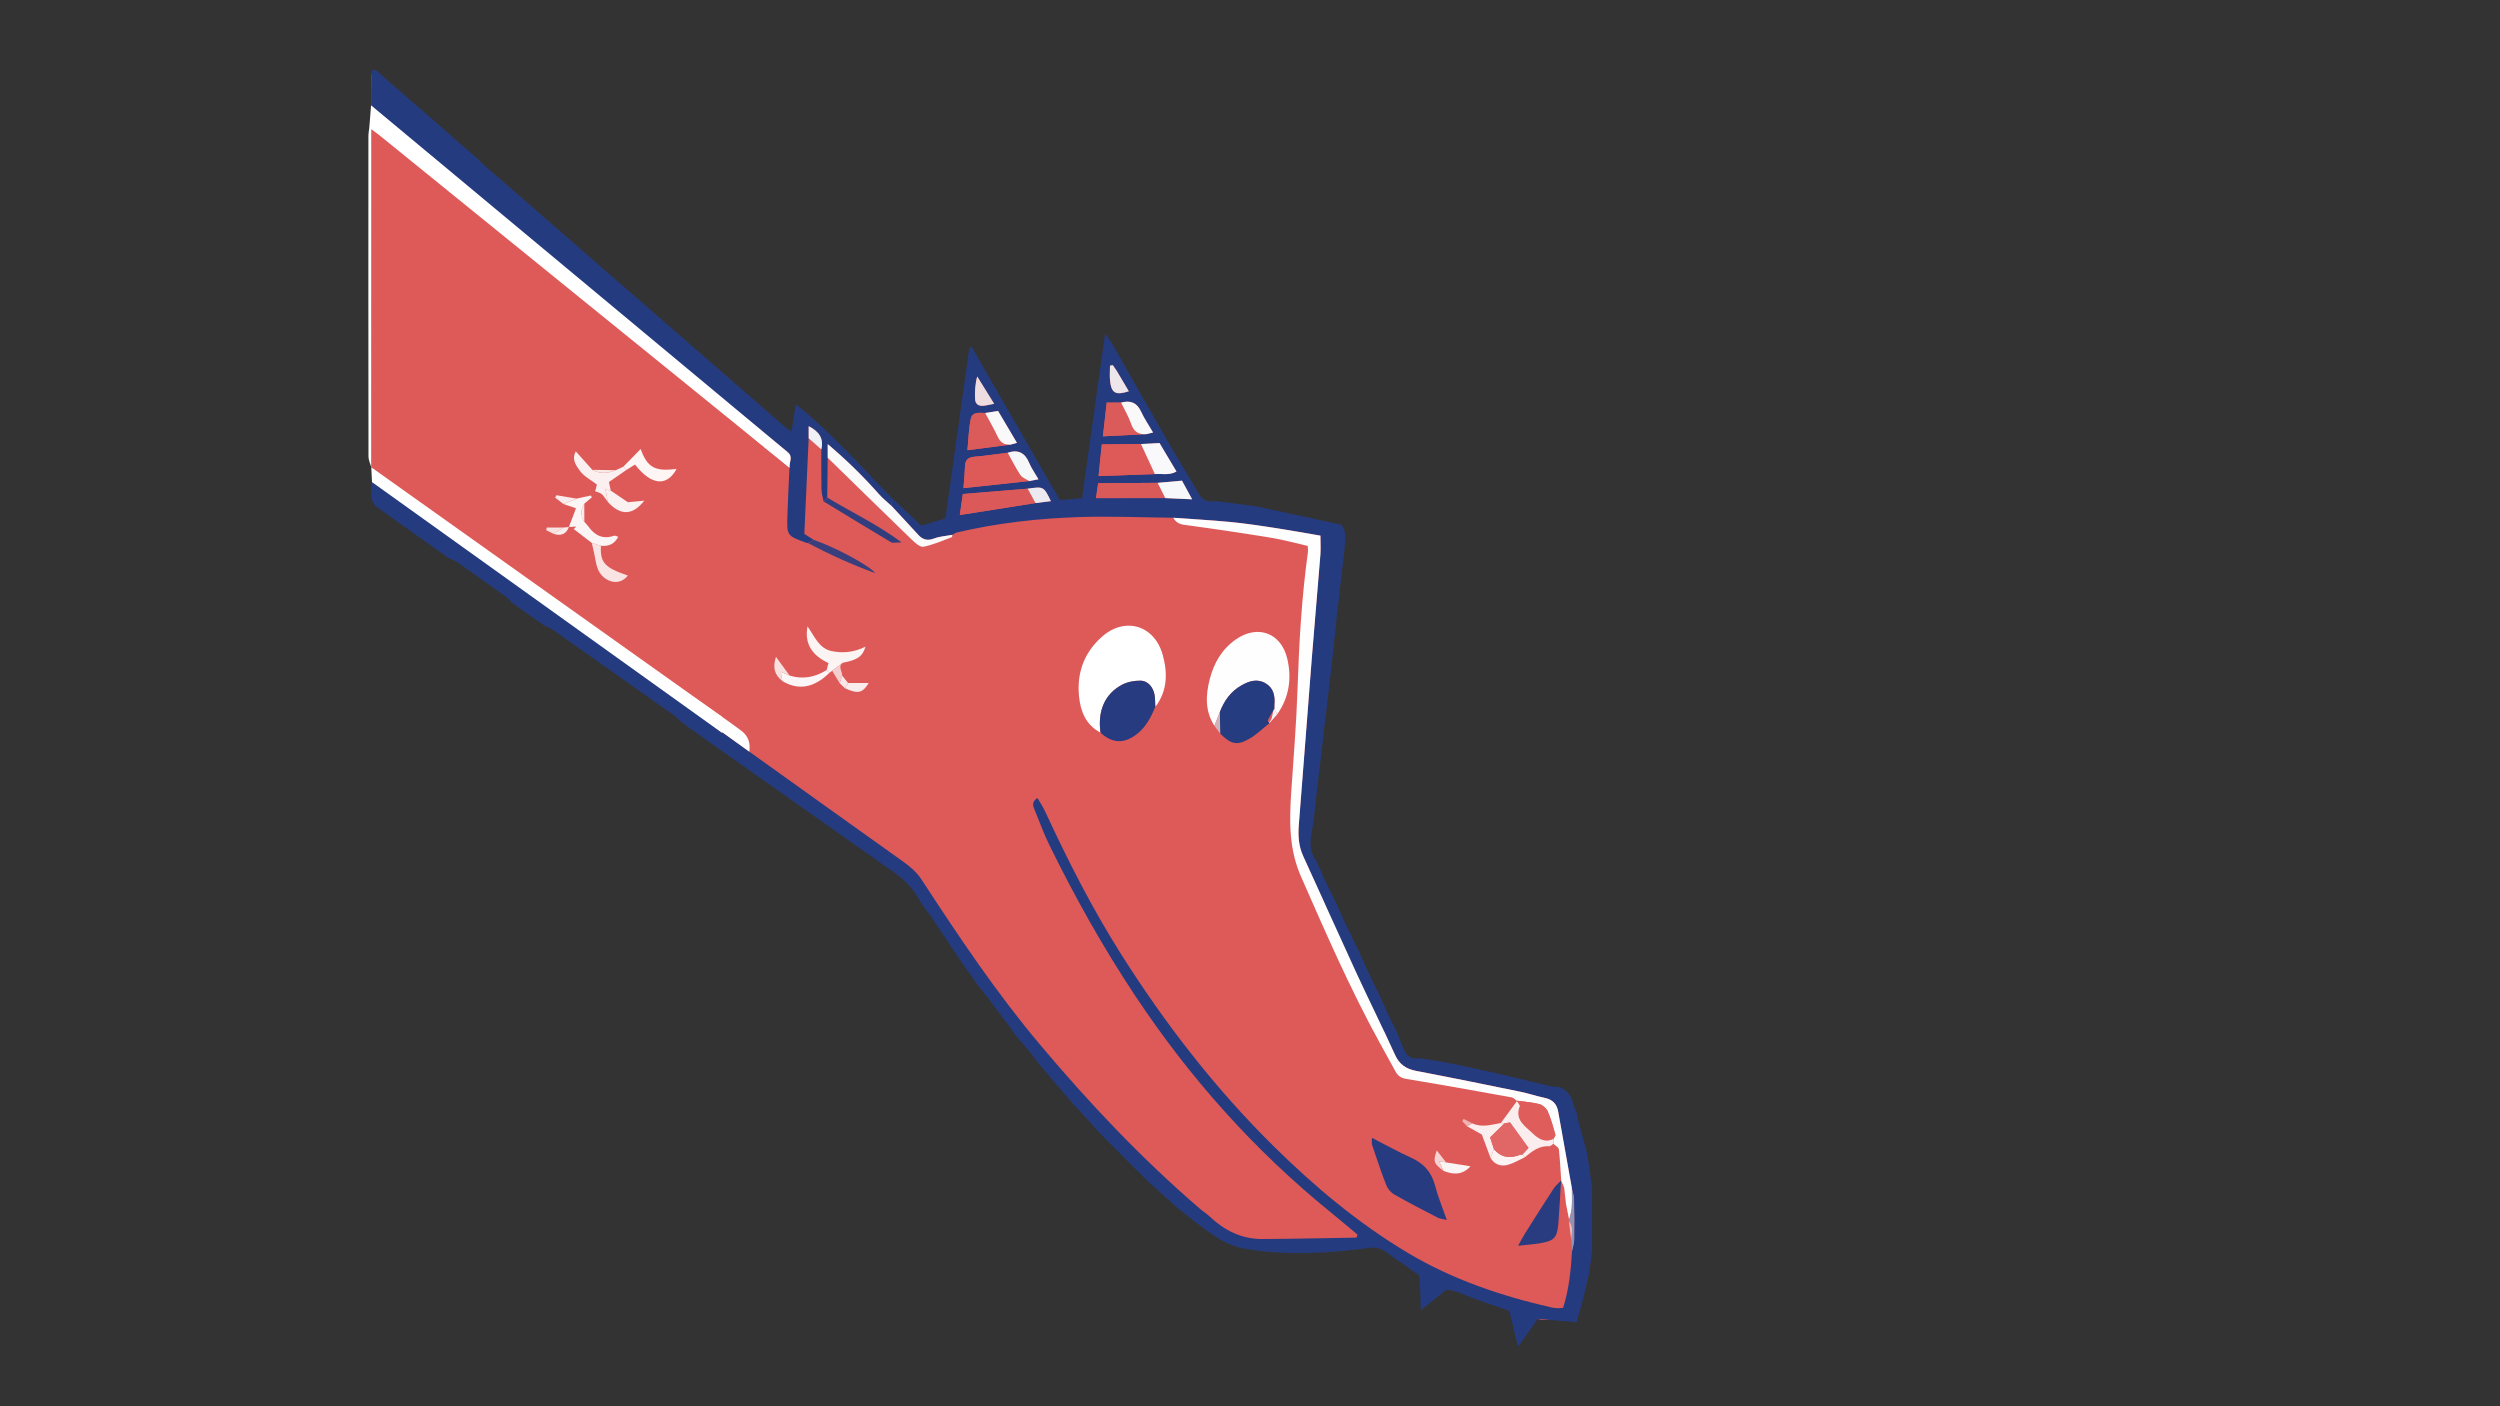 <?xml version="1.0" encoding="utf-8"?>
<!-- Generator: Adobe Illustrator 25.4.1, SVG Export Plug-In . SVG Version: 6.00 Build 0)  -->
<svg version="1.1" xmlns="http://www.w3.org/2000/svg" xmlns:xlink="http://www.w3.org/1999/xlink" x="0px" y="0px"
	 viewBox="0 0 1920 1080" style="enable-background:new 0 0 1920 1080;" xml:space="preserve">
<rect x="0" y="0" width="1920" height="1080" fill="#333333" stroke="none"/>
<style type="text/css">
	.st0{fill:#DE5A58;}
	.st1{fill:#253B80;}
	.st2{fill:#FEFEFE;}
	.st3{fill:#FFFFFF;}
	.st4{fill:#FFFEFE;}
	.st5{fill:#263B80;}
	.st6{fill:#263C80;}
	.st7{fill:#FAFAFB;}
	.st8{fill:#293C7F;}
	.st9{fill:#DF5D5B;}
	.st10{fill:#FCF3F3;}
	.st11{fill:#FBEDED;}
	.st12{fill:#FCF5F5;}
	.st13{fill:#FBF0EF;}
	.st14{fill:#FDF6F5;}
	.st15{fill:#313D7D;}
	.st16{fill:#F9E3E3;}
	.st17{fill:#393E7C;}
	.st18{fill:#FBF1F0;}
	.st19{fill:#FBEEEE;}
	.st20{fill:#FCF6F6;}
	.st21{fill:#FCF3F2;}
	.st22{fill:#FBF4F4;}
	.st23{fill:#9192B4;}
	.st24{fill:#F0F1F4;}
	.st25{fill:#F9ECEC;}
	.st26{fill:#F8E0DF;}
	.st27{fill:#F5D3D2;}
	.st28{fill:#F4CECE;}
	.st29{fill:#F9E3E2;}
	.st30{fill:#F8EEEE;}
	.st31{fill:#D0B4BC;}
	.st32{fill:#FAE9E9;}
	.st33{fill:#FAE8E8;}
	.st34{fill:#F4F7F9;}
	.st35{fill:#FBEDEC;}
	.st36{fill:#F2BABA;}
	.st37{fill:#EDB1B0;}
	.st38{fill:#DC6C6C;}
	.st39{fill:#DD5A59;}
	.st40{fill:#DB5A59;}
	.st41{fill:#DA5A5A;}
	.st42{fill:#DB5B5A;}
	.st43{fill:#DA5B5A;}
	.st44{fill:#F9F8FA;}
	.st45{fill:#F9F9FA;}
	.st46{fill:#FAF9FA;}
	.st47{fill:#F6F7F9;}
	.st48{fill:#F7F8FA;}
	.st49{fill:#EDDDE0;}
	.st50{fill:#EDE6EB;}
	.st51{fill:#ECEAF0;}
	.st52{fill:#E16766;}
</style>
<g id="Layer_2">
	<path class="st0" d="M606.31,340.24c0,0,2,4.07,4.61,0s4.18-24.23,4.18-24.23s44.1,44.08,47.36,45.27s50.51,53.24,50.51,53.24
		s5.17-9.15,6.74-9.76c0,0,12.99-1.7,11.73-4.03s14.83-124.97,14.83-124.97l65.5,111.06l18.83,6.47c0,0,8.37-21.17,8.37-24.24
		s13.36-101.93,13.36-101.93l74.54,126.17c0,0,88.36,10.34,90.46,12.96c2.09,2.62,6.8,25.11,6.8,25.11l-13.08,85.4l-8.37,128.43
		c0,0,31.45,105.74,35.15,113.3c3.7,7.56,44.15,56.79,44.52,57.84c0.36,1.05,118.92,25.63,118.92,25.63s13.25,66.35,13.78,70.57
		c0.52,4.22-4.05,94.71-5.95,96.8s-23.89,6.02-28.06,3.53c-4.17-2.49-79.25-28.64-79.25-28.64l-48.27-31.49l-32.53,4.01H960
		l-25.84-11.27c0,0-70.87-54.88-72.31-60.11c-1.44-5.23-86.17-103.56-86.17-103.56l-79.5-112.45l-59.22-37.66L285.75,383.71
		l-0.51-326.66l96.52,83.99L607.22,335.8L606.31,340.24z"/>
</g>
<g id="Layer_1">
	<g>
		<path class="st0" d="M294.68,105.74c0.56,0.44,1.13,0.88,1.69,1.33c3.44,2.85,6.89,5.7,10.33,8.55c0.59,0.47,1.19,0.94,1.78,1.4
			c2.73,2.23,5.47,4.46,8.2,6.7c0.58,0.44,1.17,0.88,1.75,1.32c2.75,2.24,5.5,4.47,8.25,6.71c0.57,0.43,1.14,0.87,1.72,1.3
			c2.76,2.21,5.53,4.43,8.29,6.64c0.59,0.45,1.17,0.89,1.76,1.34c5.41,4.1,10.81,8.2,16.22,12.3l-0.17-0.13
			c3.42,2.67,6.84,5.34,10.25,8.01l-0.16-0.12c2.7,2.21,5.4,4.43,8.09,6.64c0.59,0.43,1.17,0.86,1.76,1.29
			c2.77,2.07,5.53,4.14,8.3,6.21c0,0-0.17-0.12-0.17-0.13c2.71,2.22,5.41,4.45,8.11,6.68c0.58,0.41,1.15,0.83,1.73,1.24
			c2.77,2.07,5.54,4.15,8.31,6.22l-0.17-0.13c3.4,2.69,6.81,5.38,10.21,8.06l-0.16-0.12c2.7,2.23,5.39,4.45,8.08,6.68
			c0.57,0.43,1.14,0.85,1.72,1.28c2.76,2.24,5.52,4.48,8.28,6.72c0.55,0.43,1.11,0.86,1.66,1.29c2.78,2.26,5.56,4.52,8.34,6.79
			c0.54,0.41,1.08,0.82,1.62,1.22c4.15,3.34,8.3,6.68,12.45,10.02l-0.08-0.08c2.67,2.26,5.34,4.52,8.01,6.78
			c0.54,0.42,1.08,0.85,1.62,1.27c3.46,2.88,6.93,5.76,10.39,8.64c0.56,0.44,1.12,0.89,1.69,1.33c3.44,2.86,6.88,5.72,10.33,8.57
			c0.59,0.46,1.19,0.92,1.78,1.39c2.72,2.11,5.45,4.23,8.17,6.34c0,0-0.17-0.12-0.17-0.13c4.07,3.52,8.14,7.05,12.2,10.58
			c1.27,1.07,2.54,2.13,3.81,3.2c2.73,2.28,5.46,4.55,8.2,6.83c1.27,1.06,2.53,2.11,3.8,3.17c2.73,2.28,5.47,4.56,8.2,6.84
			c0.52,0.41,1.04,0.83,1.56,1.24c4.15,3.54,8.3,7.08,12.44,10.61c1.28,1.1,2.55,2.19,3.83,3.29c4.07,3.37,8.15,6.74,12.22,10.12
			l-0.08-0.09c3.35,2.9,6.69,5.8,10.04,8.7c0.54,0.45,1.08,0.89,1.62,1.34c4.11,3.52,8.23,7.04,12.34,10.55
			c0.58,0.47,1.15,0.95,1.73,1.42c3.44,2.75,6.87,5.51,10.31,8.26c0,0-0.18-0.12-0.17-0.12c3.26,2.68,6.52,5.37,9.78,8.06
			c-0.54,12.13-1.18,24.25-1.58,36.39c-0.53,15.9-0.44,15.9,14.7,21.32c0.3,0.11,0.65,0.1,0.97,0.15
			c16.79,8.85,34.01,16.69,51.82,23.16c-4.5-6.05-31.71-20.32-47.2-25.57c-2.42-1.53-4.83-3.07-7.28-4.62
			c1.12-24.77,2.23-49.1,3.33-73.44c3.23,2.87,6.46,5.74,9.7,8.61c0.02,10.18-0.09,20.36,0.13,30.54c0.07,3.12,1.03,6.22,1.59,9.33
			c17.25,10.5,34.48,21.06,51.83,31.4c1.39,0.83,3.7,0.11,8.14,0.11c-19.27-14.26-38.85-23.32-57.14-34.46
			c0.12-10.18,0.24-20.37,0.37-30.55c21.52,21.02,42.99,42.09,64.63,62.98c2.51,2.42,6.36,5.89,8.9,5.39
			c7.43-1.47,14.52-4.68,21.71-7.32c0.35-0.13,0.35-1.22,0.51-1.86c1.12-0.6,2.17-1.49,3.36-1.77
			c31.11-7.33,62.78-10.87,94.62-11.88c23.87-0.75,47.79,0.3,71.69,0.55c1.88,3.42,4.52,4.92,8.66,5.48
			c22.07,2.97,44.12,6.21,66.1,9.81c9.69,1.59,19.2,4.24,28.44,6.33c0.13,2.5,0.34,3.52,0.2,4.48
			c-4.86,34.97-6.85,70.14-8.02,105.42c-0.88,26.58-3.09,53.13-4.87,79.68c-1.47,21.94-1.74,43.26,7.55,64.4
			c19.02,43.27,37.85,86.57,60.66,128.02c4.01,7.29,8.1,14.53,12.04,21.85c1.89,3.51,4.52,4.9,8.61,5.57
			c26.88,4.43,53.7,9.26,80.52,14.1c1.4,0.25,2.58,1.68,3.86,2.57l0.12,0.36c-4.11,5.59-8.22,11.18-12.33,16.77
			c-7.26,1.27-14.5,3.66-21.81,0.27c-2.24-1.15-4.49-2.3-6.73-3.44c-0.37,0.58-0.74,1.17-1.11,1.75c1.19,1.28,2.38,2.55,3.57,3.83
			c4.29,2.4,8.59,4.81,11.48,6.43c2.45,6.58,4.57,12.28,6.69,17.98c3.09,5.19,8.01,6.73,13.35,5.28c4.51-1.22,8.65-3.81,12.95-5.8
			c5.48-4.48,10.88-9.02,18.71-8.46c1.03,0.07,2.16-1.24,3.25-1.91c1.46,1.4,4,2.66,4.18,4.21c0.94,7.96,1.27,15.98,1.81,23.98
			c-1.99,2.11-4.36,3.98-5.92,6.38c-7.41,11.35-14.63,22.82-21.87,34.29c-1.52,2.41-2.82,4.95-5.38,9.47
			c6.69-0.73,11.43-1.05,16.1-1.8c11.84-1.9,14.01-4.15,14.91-15.77c0.85-10.87,1.39-21.75,2.07-32.63
			c0.78,1.82,1.56,3.63,2.34,5.45c0.47,4.19,0.94,8.39,1.4,12.58c0.8,4.06,1.61,8.13,2.41,12.19c-0.21,0.47-0.27,0.96-0.16,1.46
			c0.63,4.84,1.26,9.67,1.88,14.51c0.2,2.68,0.39,5.35,0.59,8.03c-0.87,14.86-2.34,29.62-6.87,43.68c-1.91,0.19-2.89,0.41-3.85,0.35
			c-1.66-0.09-3.35-0.19-4.96-0.56c-38.81-8.89-76.19-21.48-110.6-42.05c-38-22.71-71.62-50.92-102.96-81.88
			c-44.97-44.43-83.39-94.16-117.15-147.53c-22.12-34.96-40.78-71.75-58.14-109.24c-1.69-3.65-3.97-7.03-6.02-10.61
			c-4.56,3.05-3.54,5.85-2.34,8.74c3.71,8.9,6.91,18.06,11.14,26.7c19.77,40.4,41.65,79.51,66.64,117.06
			c41.68,62.63,91.01,118.01,149.39,165.41c7.06,5.73,13.99,11.62,20.97,17.44c-0.24,0.76-0.49,1.53-0.73,2.29
			c-24.13,0.38-48.27,0.97-72.4,1.08c-15.75,0.07-28.94-6.47-40.28-17.16c-2.41-2.28-5.27-4.07-7.79-6.24
			c-44.58-38.31-84.8-80.9-122.57-125.8c-33.5-39.82-62.44-82.99-90.8-126.52c-3.99-6.12-9.07-10.35-14.78-14.42
			c-39.31-28-78.54-56.11-117.8-84.19c1.03-6.65-0.79-12.2-6.34-16.27c-4.83-3.54-9.65-7.11-14.57-10.53
			c-57.43-39.87-114.88-79.71-172.35-119.51c-1.54-1.07-3.5-1.54-5.26-2.3c-29.41-22.13-58.82-44.26-88.21-66.42
			c-1.3-0.98-2.39-2.25-3.57-3.39c0-86.12,0-172.23,0-259.6C289.31,102.1,291.99,103.92,294.68,105.74z M424.99,409.91
			c5.53,1.9,9.7,0.65,11.92-5.13c1.88-0.13,3.76-0.26,5.65-0.4c-0.65,0.65-1.29,1.29-1.94,1.94c4.63,3.55,9.26,7.1,13.88,10.65
			c0.54,2.39,1.03,4.79,1.62,7.16c1.25,5.05,1.56,10.64,4.05,14.99c4.29,7.53,15.12,11.61,22.04,2.91
			c-17.88-6.1-21.39-9.98-20.69-22.89c5.71,0.55,10.24-1.12,13.26-6.88c-1.42-0.42-2.42-1.1-3.11-0.86
			c-8.45,2.95-14.72,0-19.69-6.91c-0.96-1.33-2.14-2.51-3.21-3.76c-0.02-4.64-0.03-9.27-0.05-13.91c1.93-1.64,3.87-3.27,5.8-4.91
			c-0.25-0.46-0.5-0.92-0.75-1.38c-3.63,0.8-7.27,1.6-10.9,2.4c-5.18-0.87-10.36-1.74-15.54-2.61c-0.33,0.62-0.65,1.23-0.98,1.85
			c2.12,1.63,4.24,3.26,6.36,4.89c2.97,1.01,5.94,2.02,9.64,3.28c-1.82,4.8-3.64,9.6-5.46,14.41c-1.36,0.12-2.72,0.25-4.08,0.37
			c-4.32,0-8.64,0-12.96,0c-0.1,0.69-0.2,1.38-0.31,2.08C421.37,408.11,423.18,409.01,424.99,409.91z M646.75,518.84
			c0.27-3.28-3.51-6.78,0.52-9.87c11.15-2.08,15.22-4.74,17.45-12.36c-8.8,4.45-17.79,5.21-26.33,3.34
			c-9.55-2.1-12.99-11.62-18.23-18.91c-2.63,14.1,4.36,22.71,16.12,28.19c-0.58,2.17-1,3.76-1.42,5.35
			c-8.87,5.53-18.29,7.36-28.45,4.24c-3.34-4.59-6.68-9.17-10.46-14.37c-2.62,7.82-1.28,13.79,4.84,18.54
			c12.31,7.43,24.32,5.36,36.18-6.25c0.71-0.53,1.43-1.07,2.14-1.6c1.94,3.19,3.89,6.38,5.83,9.57c1.34,1.29,2.67,2.57,4.01,3.86
			c10.05,4.6,13.57,3.67,18.24-4.05c-4.94,0-10.4,0-15.87,0C649.79,522.64,648.27,520.74,646.75,518.84z M1110.61,892.73
			c-2.33-3-4.66-5.99-7.17-9.22c-2.93,8.58-2.43,9.97,5.21,15.75c7.28,2.85,14.16,3.51,20.71-3.53
			C1122.44,894.62,1116.53,893.67,1110.61,892.73z M472.83,361.11c-5.97-0.09-11.93-0.18-17.9-0.27c-4.18-4.66-8.36-9.33-12.7-14.18
			c-3.53,6.35,0.47,11.11,3.17,14.95c2.94,4.17,8.14,6.73,13.03,10.52c-0.24,0.95-0.79,3.09-1.33,5.22c5,1.45,5,1.45,9.62,8
			c9.66,10.74,19.01,10.74,28.09-0.87c-4.54,0.44-8.32,0.81-12.58,1.23c-3.97-2.69-8.57-5.81-13.16-8.92
			c-0.52-2.42-1.03-4.84-1.41-6.61c4.94-3.42,9.2-6.36,13.47-9.31c2.2-1.39,4.39-2.78,6.56-4.15c12.53,16.09,24.46,17.23,31.98,3.33
			c-16.68,2.27-22.56-1.08-27.62-15.24c-4.31,4.4-8.81,8.98-13.31,13.57C476.76,359.31,474.79,360.21,472.83,361.11z M937.12,563.45
			c8.37,8.22,12.97,9.37,22.56,3.83c5.54-3.2,10.21-7.89,15.27-11.91c1.96-2.23,3.93-4.46,5.89-6.69
			c9.21-13.04,11.35-27.53,7.8-42.73c-4.62-19.76-22.54-26.51-39.21-15.06c-10.97,7.53-17.24,18.39-20.42,30.98
			c-3.07,12.17-3.62,24.31,3.66,35.52C934.15,559.4,935.63,561.42,937.12,563.45z M845.19,562.71c9.2,8.4,18.28,8.61,28.01,1
			c6.98-5.47,10.79-12.95,14.08-20.84c9.35-12.18,9.52-25.92,5.73-39.77c-6.28-22.92-29.01-29.79-46.77-14.03
			c-13.54,12.01-19.35,27.59-17.55,45.74C829.86,546.6,834.05,556.74,845.19,562.71z M1111.17,936.98
			c-3.36-9.67-6.8-17.84-8.99-26.33c-2.71-10.47-8.78-17.21-18.55-21.59c-9.88-4.44-19.36-9.76-29.97-15.19
			c0,2.77-0.33,4.13,0.05,5.25c3.51,10.37,6.92,20.78,10.9,30.97c1.1,2.83,3.54,5.77,6.16,7.26c10.95,6.24,22.17,12,33.37,17.81
			C1105.73,935.98,1107.69,936.1,1111.17,936.98z"/>
		<path class="st1" d="M901.11,397.64c-23.9-0.25-47.82-1.3-71.69-0.55c-31.85,1-63.51,4.55-94.62,11.88
			c-1.19,0.28-2.24,1.16-3.37,1.76c-4.71,0.89-9.64,1.17-14.06,2.84c-5.11,1.93-8.75,0.94-12.23-2.9
			c-6.68-7.35-13.48-14.59-20.23-21.88c0.03-2.09,0.07-4.18,0.1-6.27c7.4,6.97,14.81,13.94,22.57,21.24
			c5.83-1.76,11.83-3.57,18.48-5.58c6.14-43.66,12.28-87.36,18.43-131.06c0.63-0.16,1.26-0.32,1.88-0.48
			c22.49,39.08,44.97,78.16,67.6,117.47c5.71-0.5,10.92-0.95,17.02-1.48c5.84-41.58,11.66-82.98,17.79-126.56
			c2.61,3.87,4.27,6.02,5.6,8.35c14.17,24.85,28.2,49.79,42.47,74.59c7.83,13.6,16.2,26.9,23.98,40.52
			c3.3,5.78,8.19,5.95,13.67,5.43c4.82,0.6,9.63,1.2,14.45,1.81c0.47,0.54,1,0.6,1.59,0.18c4.77,0.66,9.55,1.32,14.32,1.99
			l-0.01-0.04c3.95,0.85,7.91,1.7,11.86,2.54c17.88,3.85,35.77,7.7,53.65,11.56c0.87,1.98,2.25,3.89,2.51,5.94
			c0.4,3.23,0.05,6.55,0.02,9.83c-0.5,0.45-0.54,0.94-0.1,1.45c-0.62,5.51-1.24,11.02-1.86,16.53c-0.49,0.48-0.53,0.99-0.12,1.54
			c-0.63,4.82-1.25,9.64-1.88,14.46c-0.06,1.08-0.13,2.15-0.19,3.23c-0.64,4.93-1.28,9.86-1.92,14.79l-0.41,0.62l0.35,0.66
			c-0.62,6.23-1.24,12.46-1.86,18.69c-0.52,0.44-0.56,0.91-0.12,1.43c-0.7,6.16-1.39,12.33-2.09,18.49l0.1-0.16
			c-0.66,5.42-1.32,10.84-1.98,16.25l-0.42,0.5c0,0,0.35,0.55,0.35,0.56c-0.68,5.62-1.36,11.23-2.04,16.84l0.1-0.16
			c-0.66,5.42-1.32,10.83-1.98,16.24l-0.42,0.51c0,0,0.34,0.57,0.34,0.58c-0.65,5.61-1.31,11.22-1.96,16.83l0.06-0.13
			c-0.66,5.4-1.31,10.79-1.97,16.19l-0.44,0.58l0.31,0.66c-0.65,5.59-1.3,11.19-1.95,16.78l-0.4,0.49l0.35,0.53
			c-0.58,4.98-1.17,9.96-1.75,14.93c-0.08,1.04-0.16,2.07-0.25,3.11c-1.91,9.92-4.92,19.92,2.09,29.19
			c2.37,5.31,4.74,10.62,7.11,15.93c2.3,4.67,4.61,9.33,6.91,14c3.04,6.66,6.07,13.33,9.11,19.99c2.96,6.02,5.91,12.04,8.87,18.07
			c2.39,5.31,4.78,10.61,7.17,15.92c2.94,6.03,5.88,12.05,8.82,18.08c2.38,5.3,4.76,10.6,7.15,15.91c2.3,4.66,4.59,9.32,6.89,13.99
			c2.06,5,3.79,10.17,6.26,14.96c2.34,4.55,6.73,5.63,11.61,4.93c4.08,0.63,8.15,1.27,12.23,1.9c0.4,0.54,0.86,0.6,1.39,0.19
			c4.13,0.79,8.26,1.58,12.38,2.37c11.09,2.4,22.21,4.68,33.27,7.23c14,3.23,27.95,6.71,41.94,10c1.58,0.37,3.29,0.18,4.93,0.25
			c4.39,1.42,7.7,4.12,9.83,8.24l-0.12-0.19c1.42,4.07,2.84,8.13,4.26,12.2c0.43,1.96,0.86,3.92,1.29,5.88
			c2.19,8.04,4.37,16.07,6.56,24.11l-0.16-0.22c0.75,4.05,1.5,8.09,2.24,12.14l-0.12-0.19c0.71,5.64,1.41,11.27,2.11,16.91
			l-0.38,0.45l0.32,0.5c0.02,14.7,0.04,29.4,0.06,44.1l-0.39,0.54c0,0,0.39,0.54,0.39,0.55c-0.7,5.6-1.4,11.19-2.1,16.79l0.12-0.18
			c-1.54,6.68-3.08,13.35-4.62,20.03c-1.79,6.37-3.58,12.75-5.37,19.12c-7.84-0.6-29.76-2.62-29.76-2.62l-15.19,21.44l-6.67-27.61
			c0,0-25.58-8.42-38.02-13.76c-3.19-1.37-10.23-2.54-10.23-2.54l-19.77,15.84c0,0-0.42-26.43-1.58-27.12
			c-7.35-4.33-8.9-7.04-16.35-11.19c-3.76-2.71-7.3-5.85-11.37-7.98c-2.66-1.39-6.2-2.14-9.15-1.74
			c-32.51,4.44-65.03,6.39-97.55,0.59c-6.04-1.08-12.13-3.45-17.46-6.51c-7.17-4.1-13.62-9.45-20.39-14.26l0.1,0.07
			c-4.83-3.86-9.66-7.73-14.49-11.6c-0.67-0.64-1.35-1.27-2.02-1.91c-6-5.38-11.99-10.75-17.99-16.13c-1.33-1.29-2.67-2.58-4-3.87
			c-9.99-10-19.99-20-29.98-30c-1.91-1.98-3.82-3.96-5.72-5.94c-5.43-5.99-10.85-11.99-16.28-17.98c-1.24-1.34-2.48-2.67-3.72-4.01
			c-3.43-4.01-6.85-8.02-10.28-12.02c-0.62-0.67-1.24-1.33-1.86-2c-3.38-4.03-6.76-8.07-10.14-12.1c-0.57-0.62-1.13-1.25-1.7-1.87
			c-2.65-3.48-5.29-6.96-7.94-10.44l0.1,0.13c-2.82-3.26-5.64-6.53-8.46-9.79c-0.57-0.63-1.13-1.26-1.7-1.89
			c-1.98-2.82-3.96-5.63-5.94-8.45c0,0,0.11,0.13,0.1,0.13c-2.07-2.68-4.13-5.37-6.19-8.05l0.09,0.12c-2.04-2.7-4.07-5.4-6.11-8.1
			l0.09,0.12c-2.03-2.71-4.05-5.42-6.07-8.14l0.1,0.12c-2.13-2.62-4.25-5.23-6.37-7.85c-1.36-1.99-2.73-3.98-4.09-5.96
			c-1.97-2.69-3.94-5.38-5.91-8.06c-5.35-7.97-10.7-15.95-16.06-23.92c-3.18-4.81-6.35-9.63-9.53-14.44l0.12,0.14
			c-2.85-3.83-5.69-7.66-8.54-11.5c-5.93-12.72-16.56-20.8-27.89-28.18c-2.7-1.93-5.39-3.87-8.09-5.8
			c-8.64-6.06-17.28-12.13-25.92-18.19c-2.7-1.93-5.39-3.87-8.09-5.8c-8.64-6.06-17.28-12.13-25.91-18.19
			c-2.7-1.93-5.39-3.87-8.09-5.8c-8.64-6.06-17.27-12.13-25.91-18.19c-2.7-1.93-5.4-3.87-8.09-5.8
			c-8.64-6.06-17.27-12.13-25.91-18.19c-2.7-1.94-5.39-3.87-8.09-5.81c-2.01-1.4-4.01-2.8-6.02-4.19c-2.61-2.07-5.22-4.13-7.83-6.2
			l-0.04-0.03c-0.65-0.71-1.21-1.57-1.98-2.12c-31.91-22.57-63.83-45.12-95.79-67.61c-1.26-0.88-2.91-1.2-4.39-1.78
			c-3.96-2.75-7.91-5.49-11.87-8.24c-2.7-1.94-5.4-3.87-8.1-5.81c-2.01-1.4-4.01-2.79-6.02-4.19c-1.27-1.38-2.34-3.04-3.84-4.11
			c-12.93-9.24-25.91-18.41-38.95-27.5c-1.52-1.06-3.46-1.51-5.21-2.25c-18.81-13.38-37.63-26.75-56.44-40.13
			c-4.61-5.44-3.27-11.52-2.78-18.53c3.02,1.47,4.97,2.42,6.93,3.37c15.07,11.01,30.12,22.03,45.2,33.03
			c9.31,6.79,18.61,13.58,27.98,20.28c2.12,1.51,4.49,2.67,6.75,3.99c2.03,1.68,3.97,3.48,6.1,5.01
			c65.59,47.13,131.2,94.24,196.81,141.35c39.26,28.08,78.49,56.19,117.8,84.19c5.71,4.07,10.8,8.31,14.78,14.42
			c28.36,43.53,57.3,86.7,90.8,126.52c37.78,44.9,78,87.49,122.57,125.8c2.52,2.17,5.38,3.96,7.79,6.24
			c11.33,10.69,24.53,17.23,40.28,17.16c24.14-0.11,48.27-0.69,72.4-1.08c0.24-0.76,0.49-1.53,0.73-2.29
			c-6.99-5.82-13.92-11.71-20.97-17.44c-58.38-47.4-107.72-102.78-149.39-165.41c-24.98-37.54-46.87-76.66-66.64-117.06
			c-4.23-8.65-7.43-17.8-11.14-26.7c-1.21-2.89-2.22-5.69,2.34-8.74c2.05,3.58,4.33,6.96,6.02,10.61
			c17.36,37.49,36.03,74.28,58.14,109.24c33.76,53.38,72.18,103.1,117.15,147.53c31.34,30.97,64.96,59.17,102.96,81.88
			c34.41,20.57,71.79,33.16,110.6,42.05c1.61,0.37,3.3,0.47,4.96,0.56c0.97,0.05,1.95-0.17,3.85-0.35c4.54-14.06,6-28.82,6.87-43.68
			c0.56-2.88,1.55-5.75,1.59-8.64c0.17-10.32,0.13-20.66-0.1-30.98c-0.07-2.88-1.1-5.75-1.68-8.62c-3.5-19.64-6.99-39.27-10.52-58.9
			c-1.05-5.82-4.43-9.23-10.4-10.45c-6.19-1.26-12.2-3.37-18.38-4.64c-26.74-5.48-53.48-10.96-80.3-16.05
			c-7.83-1.49-12.9-5.03-16.29-12.5c-9.61-21.22-20.03-42.07-29.79-63.23c-13.66-29.61-26.91-59.4-40.56-89.01
			c-3.63-7.88-4.13-15.87-3.45-24.32c3.42-42.48,6.56-84.98,9.93-127.46c2.1-26.56,4.5-53.09,6.61-79.65
			c0.38-4.83,0.05-9.72,0.05-14.91c-12.65-2.15-24.09-4.26-35.58-6.01c-11.19-1.71-22.4-3.39-33.66-4.48
			C930.3,399.5,915.69,398.7,901.11,397.64z M860.98,309.21c-3.48,0-6.97,0-11.02,0c-1.01,9.01-1.88,16.72-2.91,25.88
			c11.81-0.59,22.58-1.12,33.36-1.66c1.5-0.37,3.01-0.73,5.15-1.26c-3.33-5.73-6.73-10.67-9.2-16.04
			C873.1,309.07,868.02,307.28,860.98,309.21z M756.63,317.17c-4.23-0.09-9.75-1.01-10.93,4.05c-1.74,7.45-1.79,15.3-2.71,24.54
			c12.1-1.58,22.71-2.97,33.32-4.35c1.25-0.34,2.51-0.69,4.7-1.29c-5.05-8.54-9.82-16.6-14.5-24.52
			C762.48,316.25,759.56,316.71,756.63,317.17z M894.96,382.54c6.38,0.29,12.76,0.58,20.59,0.93c-3.07-5.65-5.23-9.62-7.79-14.32
			c-6.35,0.57-12.54,1.12-18.73,1.68c-15.12,0.11-30.24,0.21-45.66,0.32c-0.63,4.38-1.08,7.5-1.64,11.39
			C860.01,382.54,877.48,382.54,894.96,382.54z M795.3,386.34c3.82-0.47,7.65-0.94,11.78-1.45c-5.51-11.33-5.51-11.33-17.83-9.57
			c-16.41,1.35-32.81,2.69-49.77,4.09c-0.87,5.99-1.59,10.95-2.34,16.12C757.41,392.32,776.35,389.33,795.3,386.34z M876.25,341.01
			c-9.8,0.09-19.6,0.18-30.06,0.28c-0.89,8.68-1.64,16.05-2.48,24.32c15.01-0.52,29.13-1.02,43.25-1.51
			c5.31-0.49,10.94,1.24,16.58-1.98c-4.51-7.57-8.7-14.61-13.03-21.88C885.42,340.51,880.84,340.76,876.25,341.01z M773.93,347.71
			c-8.53,1.06-17.03,2.36-25.59,3.08c-4.94,0.42-7.08,2.54-7.22,7.41c-0.15,5.2-0.72,10.38-1.19,16.67
			c17.25-1.85,33.87-3.64,50.48-5.42c2.12-0.4,4.25-0.81,7.14-1.36c-2.7-4.68-5.43-8.46-7.18-12.65
			C787.12,347.68,781.89,345.02,773.93,347.71z M763.51,310.12c-4.63-7.46-8.82-14.22-13.01-20.98c-1.71,6.32-1.88,11.88-1.65,17.43
			c0.15,3.59,2.57,5.34,6.07,5.07C757.49,311.45,760.01,310.76,763.51,310.12z M854.6,280.42c-0.71,0.14-1.42,0.28-2.13,0.42
			c0,3.94-0.37,7.93,0.07,11.83c1.07,9.31,4.32,11.08,14.37,7.82c-3.07-5.19-6.05-10.3-9.09-15.36
			C856.84,283.5,855.68,281.98,854.6,280.42z"/>
		<path class="st1" d="M685.02,382.52c-0.03,2.09-0.07,4.18-0.1,6.27c-3.34-3.1-6.96-5.95-9.96-9.35
			c-11.89-13.46-24.65-25.98-39.28-38.38c0,4.22,0,7.36,0,10.49c-0.12,10.18-0.24,20.37-0.37,30.56c-0.94,0.99-1.89,1.97-2.83,2.95
			c-0.55-3.11-1.52-6.21-1.59-9.33c-0.22-10.17-0.11-20.36-0.13-30.54c2.06-8.58-1.87-13.87-9.7-17.87c0,3.55,0,6.41,0,9.27
			c-1.1,24.34-2.21,48.67-3.33,73.44c2.45,1.55,4.86,3.09,7.28,4.62c-1.54,0.8-3.08,1.6-4.62,2.4c-0.33-0.05-0.67-0.04-0.97-0.15
			c-15.14-5.42-15.22-5.42-14.7-21.32c0.4-12.13,1.04-24.26,1.58-36.39c-0.35-4,3.05-8.42-1.39-11.94
			c-3.45-2.81-6.89-5.63-10.33-8.44c-2.55-2-5.11-4-7.66-5.99c-1.46-1.33-2.93-2.67-4.39-4c-2.53-1.97-5.06-3.95-7.6-5.92
			c-4.79-4.02-9.57-8.05-14.36-12.07c-2.55-1.99-5.1-3.97-7.65-5.96c-4.78-4.01-9.55-8.02-14.33-12.03
			c-2.56-1.99-5.12-3.99-7.68-5.98c-4.77-4-9.54-8.01-14.31-12.01c-2.56-2-5.13-3.99-7.69-5.99c-4.77-4-9.54-8.01-14.31-12.01
			c-2.56-2-5.13-3.99-7.69-5.99c-4.07-3.34-8.14-6.67-12.21-10.01c-2.51-2.14-5.03-4.27-7.54-6.41l0.09,0.07
			c-2.79-1.92-5.58-3.84-8.36-5.77c-4.75-3.96-9.5-7.93-14.25-11.89c-2.59-2.06-5.18-4.12-7.76-6.18c-1.38-1.27-2.76-2.55-4.15-3.82
			c-3.28-2.69-6.56-5.38-9.84-8.07c-1.43-1.31-2.85-2.62-4.28-3.93c-3.25-2.71-6.49-5.43-9.74-8.14c-1.38-1.28-2.76-2.57-4.15-3.85
			c-3.95-3.39-7.91-6.77-11.86-10.16c-2.08-1.95-4.16-3.89-6.24-5.84c-3.25-2.72-6.51-5.44-9.76-8.16
			c-2.09-1.95-4.19-3.89-6.28-5.84c-3.23-2.68-6.47-5.36-9.7-8.04c-1.43-1.32-2.86-2.64-4.29-3.96c-2.57-2.03-5.15-4.07-7.72-6.1
			c-1.42-1.3-2.84-2.6-4.26-3.89c-2.58-2.04-5.16-4.07-7.74-6.11c-1.42-1.3-2.84-2.59-4.27-3.89c-2.58-2.03-5.16-4.06-7.73-6.09
			c-1.43-1.3-2.85-2.6-4.28-3.9c-2.57-2.03-5.15-4.05-7.72-6.08c-1.43-1.31-2.86-2.61-4.29-3.92c-2.57-2.02-5.14-4.04-7.71-6.07
			c-1.44-1.31-2.87-2.62-4.31-3.93c-2.56-2.02-5.13-4.03-7.69-6.05c-1.31-1.31-2.61-2.62-3.92-3.93c0.11-7.95,0.26-15.9,0.29-23.85
			c0.01-2.4,0.6-3.86,3.36-3.25c2.7,2.39,5.41,4.78,8.11,7.17c2.63,2.25,5.26,4.5,7.9,6.75c2.71,2.41,5.43,4.82,8.14,7.23
			c2.62,2.23,5.25,4.47,7.87,6.7c12.7,11.1,25.41,22.2,38.11,33.3c2.63,2.25,5.26,4.5,7.89,6.74c1.13,1.2,2.17,2.5,3.4,3.57
			c77.16,67.18,154.34,134.34,231.53,201.48c1.68,1.46,3.54,2.72,6.25,4.78c1.1-6.93,2.04-12.89,3.33-21
			C639.32,332.83,661.34,358.55,685.02,382.52z"/>
		<path class="st2" d="M575.46,577.29c-65.61-47.11-131.22-94.22-196.81-141.35c-2.13-1.53-4.07-3.33-6.1-5.01
			c1.46-0.75,2.91-1.49,4.37-2.24c1.76,0.75,3.72,1.23,5.26,2.3c57.48,39.8,114.92,79.65,172.35,119.51
			c4.92,3.42,9.74,6.98,14.57,10.53C574.67,565.09,576.49,570.65,575.46,577.29z"/>
		<path class="st2" d="M294.68,105.74c-2.69-1.82-5.37-3.64-9.53-6.46c0,87.37,0,173.48,0,259.6c-0.75-2.73-2.16-5.47-2.16-8.2
			c-0.12-82.02-0.1-164.04-0.06-246.06c0-2.23,0.45-4.46,0.73-7.01C290.35,96.89,292.63,101.17,294.68,105.74z"/>
		<path class="st2" d="M604.92,347.24c4.43,3.52,1.03,7.95,1.39,11.94c-3.26-2.68-6.52-5.37-9.78-8.05
			c2.38,0.66,4.76,1.32,7.75,2.15C604.48,351.35,604.7,349.29,604.92,347.24z"/>
		<path class="st2" d="M354.67,153.34c-5.41-4.1-10.81-8.2-16.22-12.3C345.69,142.72,351.27,146.59,354.67,153.34z"/>
		<path class="st2" d="M584.66,341.57c-4.11-3.52-8.23-7.04-12.34-10.55C578.56,332.06,582.93,335.28,584.66,341.57z"/>
		<path class="st2" d="M560.75,321.07c-4.07-3.37-8.15-6.74-12.22-10.12C554.54,311.99,558.5,315.5,560.75,321.07z"/>
		<path class="st2" d="M506.69,275.77c-4.07-3.53-8.13-7.05-12.2-10.58C501.23,265.63,504.14,270.5,506.69,275.77z"/>
		<path class="st2" d="M544.7,307.66c-4.15-3.54-8.3-7.08-12.44-10.61C539.05,297.49,542.05,302.37,544.7,307.66z"/>
		<path class="st2" d="M452.76,231.08c-4.15-3.34-8.3-6.68-12.45-10.02C446.55,221.79,450.35,225.57,452.76,231.08z"/>
		<path class="st2" d="M392.88,172.69c3.95,3.39,7.91,6.77,11.86,10.16C398.86,181.71,395.95,177.11,392.88,172.69z"/>
		<path class="st2" d="M408.89,186.7c3.25,2.71,6.49,5.43,9.74,8.14C415.38,192.13,412.13,189.42,408.89,186.7z"/>
		<path class="st2" d="M410.76,197.19c-3.4-2.69-6.8-5.38-10.21-8.06C406.05,189.17,408.58,192.96,410.76,197.19z"/>
		<path class="st2" d="M306.7,115.62c-3.44-2.85-6.89-5.7-10.33-8.55C302.09,107.18,304.74,110.97,306.7,115.62z"/>
		<path class="st2" d="M422.9,198.77c3.28,2.69,6.56,5.38,9.84,8.07C429.46,204.15,426.18,201.46,422.9,198.77z"/>
		<path class="st2" d="M596.7,351.25c-3.44-2.75-6.87-5.51-10.31-8.26C592.02,343.02,594.59,346.84,596.7,351.25z"/>
		<path class="st2" d="M364.75,161.22c-3.42-2.67-6.83-5.34-10.25-8.01C360.17,153,362.47,157.09,364.75,161.22z"/>
		<path class="st2" d="M376.88,158.7c3.25,2.72,6.51,5.44,9.76,8.16C383.39,164.13,380.13,161.42,376.88,158.7z"/>
		<path class="st2" d="M570.7,329.68c-3.34-2.9-6.69-5.8-10.04-8.7C566.23,321.32,568.91,324.99,570.7,329.68z"/>
		<path class="st2" d="M360.9,144.82c3.23,2.68,6.47,5.36,9.7,8.04C367.37,150.18,364.13,147.5,360.9,144.82z"/>
		<path class="st2" d="M484.71,257.6c-3.44-2.86-6.88-5.72-10.33-8.57C480.14,249.1,482.71,253,484.71,257.6z"/>
		<path class="st2" d="M472.69,247.69c-3.46-2.88-6.92-5.76-10.39-8.64C468.15,239.07,470.75,242.99,472.69,247.69z"/>
		<path class="st2" d="M436.88,210.66c2.59,2.06,5.18,4.12,7.76,6.18C442.06,214.78,439.47,212.72,436.88,210.66z"/>
		<path class="st2" d="M586.93,332.8c2.55,2,5.11,4,7.66,5.99C592.03,336.8,589.48,334.8,586.93,332.8z"/>
		<path class="st2" d="M288.89,84.83c2.56,2.02,5.13,4.03,7.69,6.05C294.02,88.86,291.46,86.85,288.89,84.83z"/>
		<path class="st2" d="M300.89,94.81c2.57,2.02,5.14,4.04,7.71,6.07C306.03,98.85,303.46,96.83,300.89,94.81z"/>
		<path class="st2" d="M312.89,104.79c2.57,2.03,5.15,4.05,7.72,6.08C318.04,108.85,315.46,106.82,312.89,104.79z"/>
		<path class="st2" d="M324.89,114.77c2.58,2.03,5.16,4.06,7.73,6.09C330.04,118.84,327.47,116.81,324.89,114.77z"/>
		<path class="st2" d="M316.68,123.72c-2.73-2.23-5.47-4.46-8.2-6.7C313.05,117.01,315.57,119.5,316.68,123.72z"/>
		<path class="st2" d="M326.68,131.75c-2.75-2.24-5.5-4.47-8.25-6.71C323.05,124.99,325.58,127.49,326.68,131.75z"/>
		<path class="st2" d="M574.94,322.88c2.53,1.97,5.06,3.95,7.6,5.92C580,326.83,577.47,324.85,574.94,322.88z"/>
		<path class="st2" d="M382.74,175.24c-2.77-2.07-5.53-4.14-8.3-6.21C378.88,168.87,381.3,171.4,382.74,175.24z"/>
		<path class="st2" d="M336.89,124.76c2.58,2.04,5.16,4.07,7.74,6.11C342.05,128.83,339.47,126.79,336.89,124.76z"/>
		<path class="st2" d="M336.69,139.69c-2.76-2.21-5.53-4.43-8.29-6.64C333.01,132.95,335.54,135.46,336.69,139.69z"/>
		<path class="st2" d="M494.66,265.32c-2.72-2.11-5.45-4.23-8.17-6.34C490.91,258.91,493.4,261.32,494.66,265.32z"/>
		<path class="st2" d="M552.93,304.84c2.55,1.99,5.1,3.97,7.65,5.96C558.03,308.82,555.48,306.83,552.93,304.84z"/>
		<path class="st2" d="M348.89,134.76c2.57,2.03,5.15,4.07,7.72,6.1C354.03,138.83,351.46,136.79,348.89,134.76z"/>
		<path class="st2" d="M372.68,167.74c-2.7-2.21-5.4-4.43-8.09-6.64C369.2,160.98,371.58,163.58,372.68,167.74z"/>
		<path class="st2" d="M530.69,295.81c-2.73-2.28-5.47-4.56-8.2-6.84C527.13,288.97,529.67,291.49,530.69,295.81z"/>
		<path class="st2" d="M530.92,286.83c2.56,1.99,5.12,3.99,7.68,5.98C536.04,290.82,533.48,288.82,530.92,286.83z"/>
		<path class="st2" d="M486.92,250.84c2.56,2,5.13,3.99,7.69,5.99C492.05,254.83,489.48,252.83,486.92,250.84z"/>
		<path class="st2" d="M390.68,181.79c-2.7-2.23-5.41-4.45-8.11-6.68C387.23,174.96,389.61,177.59,390.68,181.79z"/>
		<path class="st2" d="M400.72,189.26c-2.77-2.07-5.54-4.15-8.31-6.22C396.87,182.86,399.31,185.37,400.72,189.26z"/>
		<path class="st2" d="M467.17,234.42c2.51,2.14,5.03,4.27,7.54,6.41C470.71,240.44,468.34,238.14,467.17,234.42z"/>
		<path class="st2" d="M418.69,203.75c-2.69-2.23-5.39-4.45-8.08-6.68C415.21,196.98,417.61,199.57,418.69,203.75z"/>
		<path class="st2" d="M518.69,285.8c-2.73-2.28-5.46-4.55-8.2-6.83C515.12,278.98,517.66,281.49,518.69,285.8z"/>
		<path class="st2" d="M508.92,268.83c2.56,2,5.13,3.99,7.69,5.99C514.05,272.82,511.48,270.83,508.92,268.83z"/>
		<path class="st2" d="M428.69,211.75c-2.76-2.24-5.52-4.48-8.28-6.72C425.05,204.94,427.6,207.46,428.69,211.75z"/>
		<path class="st2" d="M460.69,237.78c-2.67-2.26-5.34-4.52-8.01-6.78C457.22,231.05,459.66,233.58,460.69,237.78z"/>
		<path class="st2" d="M458.9,228.73c2.79,1.92,5.58,3.84,8.36,5.77C462.8,235,460.74,232.03,458.9,228.73z"/>
		<path class="st2" d="M438.69,219.83c-2.78-2.26-5.56-4.52-8.34-6.79C435.07,212.92,437.63,215.46,438.69,219.83z"/>
		<path class="st2" d="M901.11,397.64c14.59,1.06,29.2,1.86,43.75,3.26c11.26,1.09,22.47,2.77,33.66,4.48
			c11.49,1.75,22.93,3.86,35.58,6.01c0,5.19,0.33,10.08-0.05,14.91c-2.11,26.56-4.5,53.09-6.61,79.65
			c-3.37,42.48-6.51,84.98-9.93,127.46c-0.68,8.45-0.18,16.44,3.45,24.32c13.65,29.61,26.9,59.41,40.56,89.01
			c9.76,21.16,20.19,42.01,29.79,63.23c3.38,7.47,8.45,11.01,16.29,12.5c26.81,5.1,53.56,10.57,80.3,16.05
			c6.19,1.27,12.2,3.38,18.38,4.64c5.97,1.22,9.35,4.62,10.4,10.45c3.54,19.63,7.02,39.27,10.52,58.9
			c-0.01,5.12,0.22,10.25-0.12,15.34c-0.2,3-1.3,5.93-2,8.9c-0.8-4.06-1.61-8.13-2.41-12.19c-0.47-4.19-0.94-8.39-1.4-12.58
			c-0.78-1.82-1.56-3.63-2.34-5.45l0.07,0.08c-0.54-8-0.87-16.03-1.81-23.98c-0.18-1.55-2.73-2.81-4.18-4.21
			c0-1.24-0.01-2.47-0.01-3.71c0.54-1.13,1.78-2.45,1.52-3.35c-1.71-6.02-3.35-12.13-5.86-17.83c-1.06-2.4-3.94-4.91-6.46-5.57
			c-5.62-1.47-11.54-1.81-17.33-2.61c-1.28-0.88-2.47-2.31-3.86-2.57c-26.82-4.83-53.63-9.67-80.52-14.1
			c-4.09-0.67-6.72-2.07-8.61-5.57c-3.95-7.32-8.04-14.56-12.04-21.85c-22.81-41.45-41.64-84.76-60.66-128.02
			c-9.29-21.14-9.02-42.46-7.55-64.4c1.78-26.55,3.99-53.09,4.87-79.68c1.17-35.28,3.16-70.44,8.02-105.42
			c0.13-0.96-0.08-1.98-0.2-4.48c-9.24-2.09-18.75-4.75-28.44-6.33c-21.98-3.6-44.02-6.84-66.1-9.81
			C905.62,402.56,902.98,401.07,901.11,397.64z"/>
		<path class="st3" d="M845.19,562.71c-11.14-5.97-15.33-16.11-16.5-27.91c-1.81-18.14,4.01-33.73,17.55-45.74
			c17.76-15.76,40.49-8.88,46.77,14.03c3.8,13.85,3.62,27.59-5.73,39.77c-0.15-2.96-0.05-5.96-0.52-8.87
			c-0.99-6.19-5.1-11.14-10.78-11.24c-4.73-0.08-9.98,0.9-14.14,3.07C848.5,532.82,842.86,546.08,845.19,562.71z"/>
		<path class="st4" d="M932.67,557.38c-7.28-11.21-6.73-23.34-3.66-35.52c3.18-12.6,9.45-23.45,20.42-30.98
			c16.67-11.45,34.59-4.7,39.21,15.06c3.55,15.21,1.41,29.7-7.8,42.73c-0.7-1.49-1.39-2.98-2.09-4.48
			c-0.01-0.99-0.09-1.98-0.01-2.96c0.53-6.61-0.47-12.69-6.69-16.41c-6.51-3.89-12.79-1.78-18.72,1.6
			c-8.11,4.62-13.19,11.79-16.47,20.36C935.45,550.32,934.06,553.85,932.67,557.38z"/>
		<path class="st5" d="M1111.17,936.98c-3.47-0.87-5.44-1-7.04-1.83c-11.19-5.81-22.42-11.56-33.37-17.81
			c-2.62-1.49-5.05-4.43-6.16-7.26c-3.98-10.19-7.38-20.6-10.9-30.97c-0.38-1.12-0.05-2.48-0.05-5.25
			c10.61,5.43,20.09,10.76,29.97,15.19c9.77,4.39,15.84,11.12,18.55,21.59C1104.37,919.14,1107.81,927.3,1111.17,936.98z"/>
		<path class="st6" d="M936.84,546.8c3.28-8.57,8.36-15.74,16.47-20.36c5.94-3.39,12.21-5.5,18.72-1.6
			c6.22,3.72,7.22,9.8,6.69,16.41c-0.08,0.98,0.01,1.97,0.01,2.96c-1.73,3.02-3.54,6-5.11,9.09c-0.19,0.37,0.85,1.37,1.31,2.07
			c-5.06,4.02-9.73,8.71-15.27,11.91c-9.59,5.54-14.19,4.39-22.56-3.84C937.02,557.89,936.93,552.34,936.84,546.8z"/>
		<path class="st5" d="M845.19,562.71c-2.33-16.63,3.31-29.89,16.65-36.88c4.15-2.17,9.41-3.15,14.14-3.07
			c5.68,0.09,9.79,5.05,10.78,11.24c0.46,2.91,0.36,5.91,0.52,8.87c-3.29,7.89-7.1,15.37-14.08,20.84
			C863.47,571.33,854.38,571.11,845.19,562.71z"/>
		<path class="st7" d="M635.68,351.55c0-3.13,0-6.27,0-10.49c14.62,12.4,27.39,24.93,39.28,38.38c3,3.4,6.62,6.25,9.96,9.35
			c6.75,7.29,13.55,14.53,20.23,21.88c3.48,3.84,7.12,4.83,12.23,2.9c4.41-1.67,9.35-1.95,14.06-2.84
			c-0.16,0.65-0.16,1.73-0.51,1.86c-7.19,2.63-14.28,5.84-21.71,7.32c-2.54,0.5-6.39-2.96-8.9-5.39
			C678.67,393.63,657.2,372.56,635.68,351.55z"/>
		<path class="st8" d="M1198.92,906.54c-0.68,10.88-1.23,21.77-2.07,32.63c-0.9,11.63-3.07,13.87-14.91,15.77
			c-4.67,0.75-9.41,1.07-16.1,1.8c2.56-4.52,3.86-7.06,5.38-9.47c7.24-11.46,14.45-22.94,21.87-34.29c1.56-2.39,3.93-4.26,5.92-6.38
			C1199,906.61,1198.92,906.54,1198.92,906.54z"/>
		<path class="st9" d="M1164.85,845.35c5.8,0.8,11.71,1.14,17.33,2.61c2.52,0.66,5.4,3.17,6.46,5.57c2.52,5.7,4.15,11.81,5.86,17.83
			c0.26,0.9-0.98,2.22-1.52,3.35c-6.61,3.28-11.94-0.39-16.01-4.38c-5.56-5.43-13.91-10.2-9.83-20.64c0.35-0.91-1.4-2.64-2.18-3.98
			L1164.85,845.35z"/>
		<path class="st10" d="M634.86,514.59c0.42-1.59,0.85-3.18,1.42-5.35c-11.76-5.48-18.75-14.09-16.12-28.19
			c5.23,7.29,8.68,16.81,18.23,18.91c8.54,1.88,17.53,1.11,26.33-3.34c-2.23,7.61-6.3,10.27-17.45,12.36
			c-2.72,2.06-5.44,4.12-8.16,6.18c-0.71,0.53-1.43,1.07-2.14,1.6C636.26,516.04,635.56,515.32,634.86,514.59z"/>
		<path class="st11" d="M1164.97,845.71c0.78,1.35,2.53,3.08,2.18,3.98c-4.08,10.44,4.27,15.21,9.83,20.64
			c4.07,3.98,9.4,7.66,16.01,4.38c0,1.24,0.01,2.47,0.01,3.71c-1.09,0.67-2.22,1.98-3.25,1.91c-7.83-0.56-13.23,3.98-18.71,8.46
			c-0.61-0.7-1.23-1.4-1.84-2.1c1.88-2.03,3.76-4.07,4.7-5.08c-5.15-7.09-9.66-13.3-14.24-19.61c-1.09,0.2-2.69,0.5-4.28,0.8
			c-0.91-0.1-1.83-0.2-2.74-0.31C1156.75,856.9,1160.86,851.31,1164.97,845.71z"/>
		<path class="st12" d="M436.91,404.77c1.82-4.8,3.64-9.61,5.46-14.41c-3.7-1.26-6.67-2.27-9.64-3.28
			c3.38-1.38,6.77-2.76,10.15-4.13c3.63-0.8,7.27-1.6,10.9-2.4c0.25,0.46,0.5,0.92,0.75,1.38c-1.93,1.64-3.87,3.27-5.8,4.91
			c-2.87,4.65-2.93,9.28,0.05,13.91c1.08,1.25,2.26,2.42,3.21,3.76c4.96,6.91,11.24,9.86,19.69,6.91c0.69-0.24,1.69,0.44,3.11,0.86
			c-3.02,5.76-7.54,7.43-13.26,6.88c-2.34-0.73-4.68-1.45-7.02-2.18c-4.63-3.55-9.26-7.1-13.88-10.65c0.65-0.65,1.29-1.29,1.94-1.94
			C440.68,404.52,438.8,404.65,436.91,404.77C436.91,404.78,436.91,404.77,436.91,404.77z"/>
		<path class="st13" d="M481.12,360.89c-4.26,2.95-8.53,5.9-13.47,9.31c0.38,1.77,0.89,4.19,1.41,6.61
			c-1.16-0.26-2.31-0.53-4.05-0.92c0.64,3.54,1.18,6.51,1.71,9.48c-4.62-6.56-4.62-6.56-9.62-8c0.55-2.13,1.09-4.28,1.33-5.22
			c-4.89-3.79-10.1-6.35-13.03-10.52c-2.71-3.84-6.7-8.6-3.17-14.95c4.34,4.85,8.52,9.51,12.7,14.18c5.92,3.18,11.89,2.85,17.9,0.27
			c1.97-0.9,3.94-1.81,5.9-2.71C479.53,359.23,480.33,360.06,481.12,360.89z"/>
		<path class="st14" d="M481.12,360.89c-0.8-0.83-1.6-1.66-2.39-2.48c4.5-4.59,9-9.17,13.31-13.57
			c5.07,14.16,10.94,17.51,27.62,15.24c-7.53,13.9-19.45,12.76-31.98-3.33C485.52,358.11,483.32,359.5,481.12,360.89z"/>
		<path class="st15" d="M632.48,385.05c0.94-0.98,1.89-1.97,2.83-2.95c18.29,11.14,37.87,20.2,57.14,34.46
			c-4.44,0-6.76,0.72-8.14-0.11C666.95,406.11,649.73,395.55,632.48,385.05z"/>
		<path class="st16" d="M454.5,416.97c2.34,0.73,4.68,1.45,7.02,2.18c-0.7,12.91,2.81,16.79,20.69,22.89
			c-6.92,8.69-17.75,4.62-22.04-2.91c-2.48-4.35-2.8-9.95-4.05-14.99C455.54,421.76,455.04,419.36,454.5,416.97z"/>
		<path class="st17" d="M620.4,417.04c1.54-0.8,3.08-1.6,4.62-2.4c15.49,5.24,42.7,19.52,47.2,25.57
			C654.41,433.73,637.18,425.89,620.4,417.04z"/>
		<path class="st18" d="M466.73,385.37c-0.54-2.97-1.07-5.94-1.71-9.48c1.74,0.4,2.9,0.66,4.05,0.92c4.59,3.11,9.19,6.23,13.16,8.92
			c4.26-0.42,8.05-0.79,12.58-1.23C485.74,396.11,476.38,396.11,466.73,385.37z"/>
		<path class="st19" d="M1152.64,862.49c0.91,0.1,1.83,0.2,2.74,0.31c-3.38,3.29-6.75,6.58-10.97,10.69
			c0.75,2.32,1.84,5.66,2.92,9.01c-0.86,2.27-1.73,4.54-2.59,6.81c-2.12-5.7-4.25-11.41-6.69-17.98c-2.9-1.62-7.19-4.03-11.48-6.43
			c1.42-0.71,2.84-1.42,4.26-2.13C1138.14,866.15,1145.38,863.75,1152.64,862.49z"/>
		<path class="st20" d="M634.86,514.59c0.7,0.72,1.4,1.44,2.1,2.17c-11.86,11.61-23.86,13.68-36.18,6.25
			c-0.37-2.25-0.73-4.51-1.16-7.12c2.75,1.2,4.76,2.07,6.78,2.95C616.57,521.96,625.99,520.13,634.86,514.59z"/>
		<path class="st21" d="M1144.74,889.3c0.86-2.27,1.73-4.54,2.59-6.81c5.51,6.58,12.31,7.36,19.95,4.45
			c0.59-0.22,1.27-0.18,1.91-0.26c0.61,0.7,1.23,1.4,1.84,2.1c-4.3,1.98-8.44,4.57-12.95,5.8
			C1152.75,896.03,1147.83,894.49,1144.74,889.3z"/>
		<path class="st22" d="M1110.61,892.73c5.91,0.94,11.82,1.89,18.75,2.99c-6.55,7.04-13.44,6.38-20.71,3.53
			c-1.05-2.27-2.11-4.54-3.43-7.4C1107.49,892.22,1109.05,892.47,1110.61,892.73z"/>
		<path class="st23" d="M1205.08,936.76c0.7-2.96,1.8-5.9,2-8.9c0.34-5.09,0.11-10.23,0.12-15.34c0.59,2.87,1.62,5.73,1.68,8.62
			c0.24,10.32,0.27,20.65,0.1,30.98c-0.05,2.89-1.04,5.76-1.59,8.64c-0.2-2.67-0.39-5.35-0.59-8.03
			c-0.31-4.88,2.38-10.14-1.88-14.51C1204.81,937.72,1204.86,937.23,1205.08,936.76z"/>
		<path class="st24" d="M621.07,336.58c0-2.86,0-5.72,0-9.27c7.83,4,11.76,9.3,9.7,17.87C627.53,342.31,624.3,339.45,621.07,336.58z
			"/>
		<path class="st25" d="M651.31,524.53c5.46,0,10.92,0,15.87,0c-4.67,7.72-8.19,8.66-18.24,4.05
			C649.73,527.23,650.52,525.88,651.31,524.53z"/>
		<path class="st26" d="M606.41,518.83c-2.01-0.88-4.03-1.75-6.78-2.95c0.42,2.61,0.79,4.87,1.16,7.12
			c-6.12-4.75-7.46-10.72-4.84-18.54C599.73,509.66,603.07,514.25,606.41,518.83z"/>
		<path class="st27" d="M1110.61,892.73c-1.56-0.26-3.12-0.51-5.4-0.88c1.33,2.87,2.38,5.13,3.43,7.4
			c-7.64-5.77-8.13-7.16-5.21-15.74C1105.95,886.74,1108.28,889.73,1110.61,892.73z"/>
		<path class="st28" d="M639.1,515.16c2.72-2.06,5.44-4.12,8.16-6.18c-4.02,3.09-0.25,6.58-0.52,9.87
			c-0.61,1.96-1.21,3.92-1.82,5.88C642.99,521.54,641.05,518.35,639.1,515.16z"/>
		<path class="st11" d="M442.87,382.95c-3.38,1.38-6.77,2.76-10.15,4.13c-2.12-1.63-4.24-3.26-6.36-4.89
			c0.33-0.62,0.65-1.23,0.98-1.85C432.51,381.21,437.69,382.08,442.87,382.95z"/>
		<path class="st29" d="M424.99,409.91c-1.81-0.9-3.62-1.79-5.43-2.69c0.1-0.69,0.2-1.38,0.31-2.08c4.32,0,8.64,0,12.96,0
			C430.22,406.73,427.6,408.32,424.99,409.91z"/>
		<path class="st30" d="M424.99,409.91c2.61-1.59,5.22-3.18,7.83-4.77c1.36-0.12,2.72-0.24,4.08-0.37l0.01,0.01
			C434.69,410.55,430.52,411.81,424.99,409.91z"/>
		<path class="st31" d="M936.84,546.8c0.09,5.55,0.18,11.09,0.27,16.64c-1.48-2.02-2.97-4.04-4.45-6.06
			C934.06,553.85,935.45,550.32,936.84,546.8z"/>
		<path class="st32" d="M472.83,361.11c-6.01,2.59-11.98,2.91-17.9-0.27C460.89,360.94,466.86,361.03,472.83,361.11z"/>
		<path class="st33" d="M644.93,524.73c0.61-1.96,1.21-3.92,1.82-5.88c1.52,1.9,3.04,3.79,4.56,5.69c-0.79,1.35-1.58,2.7-2.37,4.05
			C647.6,527.3,646.27,526.01,644.93,524.73z"/>
		<path class="st34" d="M974.94,555.36c-0.47-0.71,0.91-1.85,1.1-2.23c1.58-3.1,0.97-5.92,2.7-8.94c0.7,1.49,1.39,2.98,2.09,4.48
			C978.87,550.9,976.91,553.13,974.94,555.36z"/>
		<path class="st35" d="M448.78,400.74c-2.98-4.63-2.92-9.26-0.05-13.91C448.74,391.47,448.76,396.11,448.78,400.74z"/>
		<path class="st36" d="M1204.91,938.22c4.26,4.36,1.57,9.63,1.88,14.51C1206.17,947.89,1205.54,943.06,1204.91,938.22z"/>
		<path class="st37" d="M1130.83,862.76c-1.42,0.71-2.84,1.42-4.26,2.13c-1.19-1.27-2.38-2.55-3.57-3.82
			c0.37-0.58,0.74-1.17,1.11-1.75C1126.34,860.46,1128.59,861.61,1130.83,862.76z"/>
		<path class="st38" d="M1201.26,911.99c0.47,4.19,0.94,8.39,1.4,12.58C1202.19,920.37,1201.72,916.18,1201.26,911.99z"/>
		<path class="st39" d="M790.42,369.45c-16.62,1.78-33.24,3.57-50.48,5.42c0.47-6.29,1.03-11.47,1.19-16.67
			c0.15-4.87,2.28-6.99,7.22-7.41c8.56-0.72,17.06-2.02,25.6-3.09c3.19,5.73,6.09,11.66,9.71,17.11
			C785.05,366.93,788.11,367.94,790.42,369.45z"/>
		<path class="st39" d="M886.96,364.1c-14.12,0.49-28.24,0.98-43.25,1.51c0.84-8.27,1.6-15.64,2.48-24.32
			c10.45-0.1,20.25-0.19,30.06-0.28C879.82,348.71,883.39,356.4,886.96,364.1z"/>
		<path class="st40" d="M795.3,386.34c-18.95,2.99-37.9,5.98-58.16,9.18c0.75-5.17,1.47-10.13,2.34-16.12
			c16.96-1.39,33.37-2.74,49.77-4.09C791.27,378.99,793.29,382.67,795.3,386.34z"/>
		<path class="st41" d="M894.96,382.54c-17.48,0-34.95,0-53.22,0c0.56-3.89,1.01-7.02,1.64-11.39c15.42-0.11,30.54-0.21,45.66-0.32
			C891.01,374.73,892.98,378.64,894.96,382.54z"/>
		<path class="st42" d="M776.31,341.42c-10.61,1.39-21.22,2.77-33.32,4.35c0.93-9.24,0.97-17.09,2.71-24.54
			c1.19-5.07,6.7-4.14,10.93-4.05c3.25,6.08,6.75,12.05,9.65,18.29C768.39,339.99,771.51,341.88,776.31,341.42z"/>
		<path class="st43" d="M880.41,333.43c-10.78,0.54-21.56,1.07-33.36,1.66c1.03-9.16,1.9-16.87,2.91-25.88c4.06,0,7.54,0,11.02,0
			c2.61,5.39,5.78,10.58,7.68,16.21C870.7,331.47,874.34,333.91,880.41,333.43z"/>
		<path class="st44" d="M886.96,364.1c-3.57-7.7-7.14-15.4-10.71-23.09c4.59-0.25,9.17-0.49,14.25-0.77
			c4.33,7.27,8.52,14.31,13.03,21.88C897.9,365.34,892.27,363.61,886.96,364.1z"/>
		<path class="st45" d="M880.41,333.43c-6.07,0.47-9.71-1.97-11.75-8.01c-1.9-5.63-5.07-10.82-7.68-16.21
			c7.03-1.94,12.12-0.15,15.37,6.92c2.47,5.37,5.87,10.32,9.2,16.04C883.42,332.7,881.91,333.07,880.41,333.43z"/>
		<path class="st46" d="M776.31,341.42c-4.8,0.47-7.92-1.43-10.03-5.96c-2.9-6.24-6.4-12.21-9.65-18.29
			c2.92-0.46,5.85-0.92,9.88-1.56c4.68,7.92,9.45,15.98,14.5,24.52C778.81,340.73,777.56,341.07,776.31,341.42z"/>
		<path class="st47" d="M790.42,369.45c-2.31-1.51-5.36-2.52-6.77-4.63c-3.62-5.44-6.52-11.37-9.71-17.11
			c7.96-2.69,13.18-0.03,16.44,7.73c1.75,4.19,4.48,7.97,7.18,12.65C794.67,368.64,792.54,369.04,790.42,369.45z"/>
		<path class="st48" d="M894.96,382.54c-1.97-3.9-3.95-7.81-5.92-11.71c6.19-0.56,12.38-1.11,18.73-1.68
			c2.56,4.7,4.72,8.67,7.79,14.32C907.72,383.12,901.34,382.83,894.96,382.54z"/>
		<path class="st49" d="M763.51,310.12c-3.51,0.64-6.02,1.33-8.58,1.52c-3.5,0.27-5.92-1.48-6.07-5.07
			c-0.24-5.55-0.06-11.11,1.65-17.43C754.7,295.9,758.89,302.66,763.51,310.12z"/>
		<path class="st50" d="M854.6,280.42c1.08,1.57,2.25,3.08,3.23,4.71c3.05,5.06,6.03,10.16,9.09,15.36
			c-10.06,3.26-13.3,1.49-14.37-7.82c-0.45-3.89-0.07-7.88-0.07-11.83C853.18,280.7,853.89,280.56,854.6,280.42z"/>
		<path class="st51" d="M795.3,386.34c-2.02-3.68-4.03-7.35-6.05-11.03c12.32-1.76,12.32-1.76,17.83,9.58
			C802.95,385.4,799.13,385.87,795.3,386.34z"/>
		<path class="st52" d="M1169.2,886.69c-0.64,0.08-1.33,0.04-1.91,0.26c-7.64,2.92-14.44,2.14-19.95-4.45
			c-1.08-3.34-2.17-6.69-2.92-9.01c4.22-4.11,7.59-7.4,10.97-10.69c1.6-0.3,3.19-0.6,4.29-0.8c4.58,6.31,9.09,12.52,14.24,19.61
			C1172.96,882.62,1171.08,884.65,1169.2,886.69z"/>
	</g>
	<polygon class="st3" points="284.98,80.9 604.92,347.24 606.31,359.18 283.66,97.61 	"/>
	<polygon class="st3" points="554.54,550.5 285.15,358.88 285.7,370.25 554.64,562.92 	"/>
</g>
</svg>
